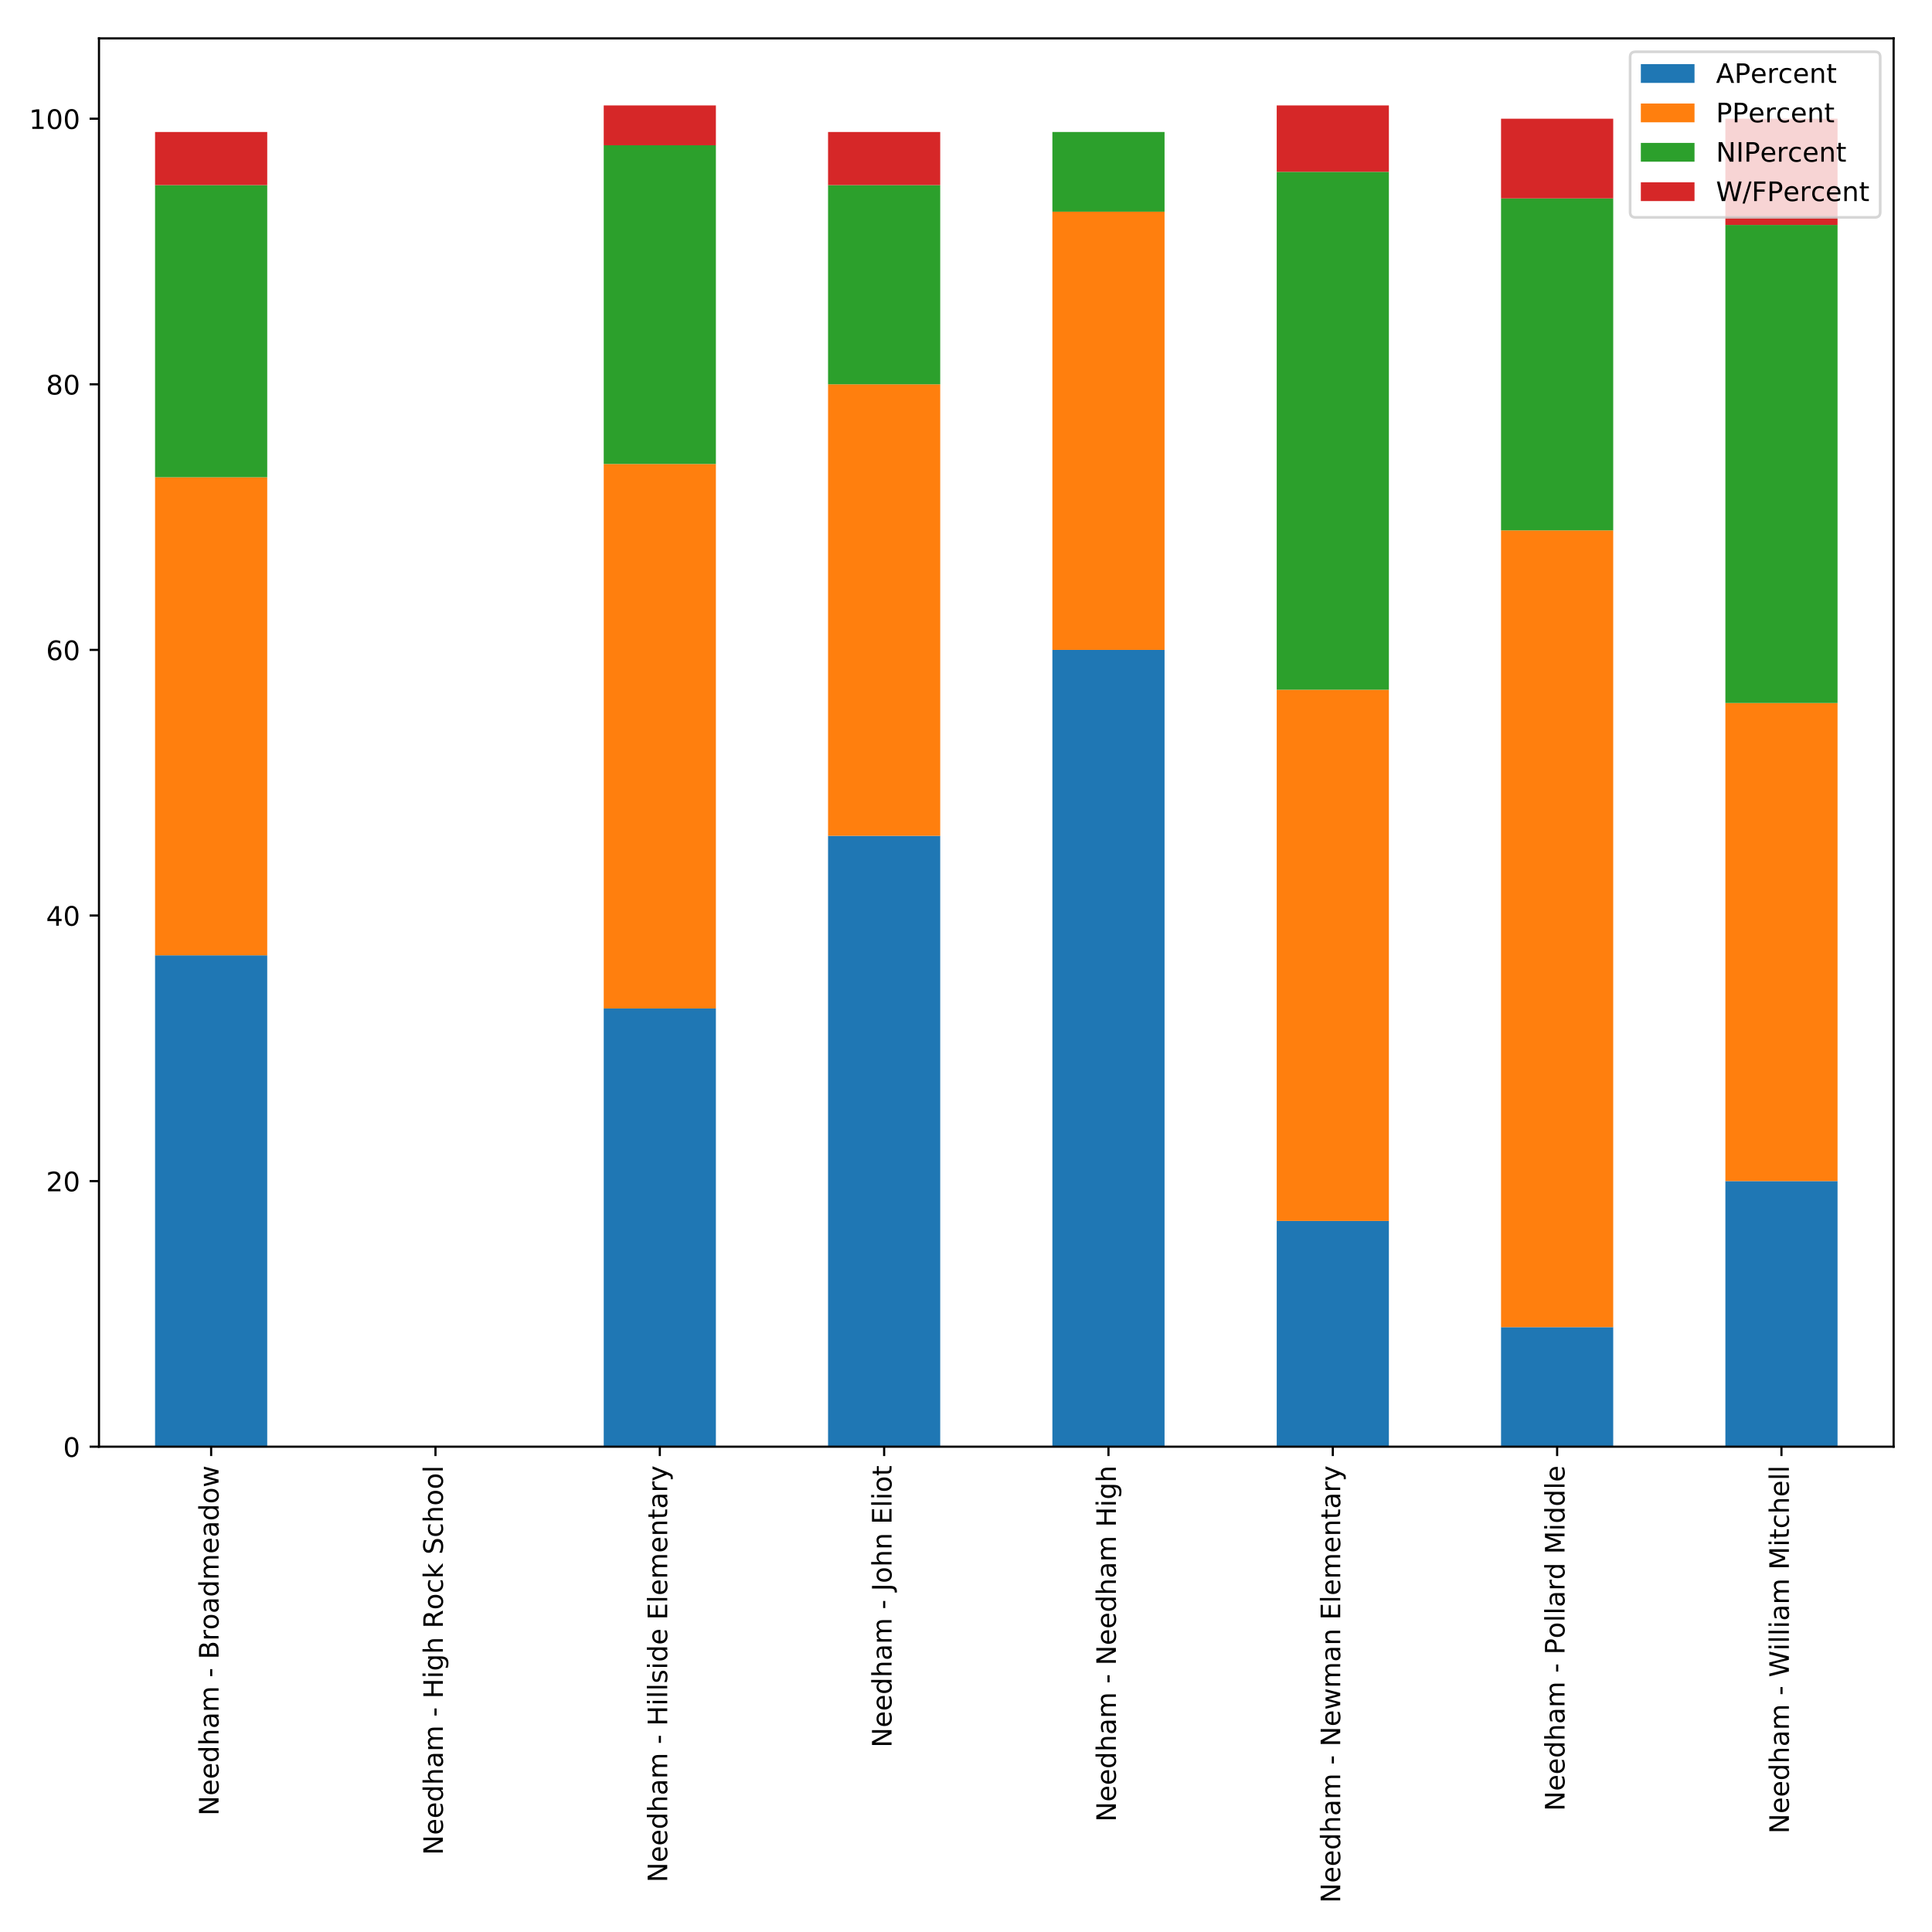 <?xml version="1.0" encoding="utf-8" standalone="no"?>
<!DOCTYPE svg PUBLIC "-//W3C//DTD SVG 1.1//EN"
  "http://www.w3.org/Graphics/SVG/1.1/DTD/svg11.dtd">
<!-- Created with matplotlib (http://matplotlib.org/) -->
<svg height="720pt" version="1.1" viewBox="0 0 720 720" width="720pt" xmlns="http://www.w3.org/2000/svg" xmlns:xlink="http://www.w3.org/1999/xlink">
 <defs>
  <style type="text/css">
*{stroke-linecap:butt;stroke-linejoin:round;}
  </style>
 </defs>
 <g id="figure_1">
  <g id="patch_1">
   <path d="M 0 720 
L 720 720 
L 720 0 
L 0 0 
z
" style="fill:#ffffff;"/>
  </g>
  <g id="axes_1">
   <g id="patch_2">
    <path d="M 36.888 539.138 
L 705.7 539.138 
L 705.7 14.3 
L 36.888 14.3 
z
" style="fill:#ffffff;"/>
   </g>
   <g id="patch_3">
    <path clip-path="url(#p6de7131ade)" d="M 57.788 539.138 
L 99.589 539.138 
L 99.589 356.026 
L 57.788 356.026 
z
" style="fill:#1f77b4;"/>
   </g>
   <g id="patch_4">
    <path clip-path="url(#p6de7131ade)" d="M 141.389 539.138 
L 183.19 539.138 
L 183.19 539.138 
L 141.389 539.138 
z
" style="fill:#1f77b4;"/>
   </g>
   <g id="patch_5">
    <path clip-path="url(#p6de7131ade)" d="M 224.991 539.138 
L 266.792 539.138 
L 266.792 375.822 
L 224.991 375.822 
z
" style="fill:#1f77b4;"/>
   </g>
   <g id="patch_6">
    <path clip-path="url(#p6de7131ade)" d="M 308.593 539.138 
L 350.393 539.138 
L 350.393 311.485 
L 308.593 311.485 
z
" style="fill:#1f77b4;"/>
   </g>
   <g id="patch_7">
    <path clip-path="url(#p6de7131ade)" d="M 392.194 539.138 
L 433.995 539.138 
L 433.995 242.2 
L 392.194 242.2 
z
" style="fill:#1f77b4;"/>
   </g>
   <g id="patch_8">
    <path clip-path="url(#p6de7131ade)" d="M 475.796 539.138 
L 517.596 539.138 
L 517.596 455.005 
L 475.796 455.005 
z
" style="fill:#1f77b4;"/>
   </g>
   <g id="patch_9">
    <path clip-path="url(#p6de7131ade)" d="M 559.397 539.138 
L 601.198 539.138 
L 601.198 494.597 
L 559.397 494.597 
z
" style="fill:#1f77b4;"/>
   </g>
   <g id="patch_10">
    <path clip-path="url(#p6de7131ade)" d="M 642.999 539.138 
L 684.8 539.138 
L 684.8 440.158 
L 642.999 440.158 
z
" style="fill:#1f77b4;"/>
   </g>
   <g id="patch_11">
    <path clip-path="url(#p6de7131ade)" d="M 57.788 356.026 
L 99.589 356.026 
L 99.589 177.863 
L 57.788 177.863 
z
" style="fill:#ff7f0e;"/>
   </g>
   <g id="patch_12">
    <path clip-path="url(#p6de7131ade)" d="M 141.389 539.138 
L 183.19 539.138 
L 183.19 539.138 
L 141.389 539.138 
z
" style="fill:#ff7f0e;"/>
   </g>
   <g id="patch_13">
    <path clip-path="url(#p6de7131ade)" d="M 224.991 375.822 
L 266.792 375.822 
L 266.792 172.914 
L 224.991 172.914 
z
" style="fill:#ff7f0e;"/>
   </g>
   <g id="patch_14">
    <path clip-path="url(#p6de7131ade)" d="M 308.593 311.485 
L 350.393 311.485 
L 350.393 143.22 
L 308.593 143.22 
z
" style="fill:#ff7f0e;"/>
   </g>
   <g id="patch_15">
    <path clip-path="url(#p6de7131ade)" d="M 392.194 242.2 
L 433.995 242.2 
L 433.995 78.884 
L 392.194 78.884 
z
" style="fill:#ff7f0e;"/>
   </g>
   <g id="patch_16">
    <path clip-path="url(#p6de7131ade)" d="M 475.796 455.005 
L 517.596 455.005 
L 517.596 257.047 
L 475.796 257.047 
z
" style="fill:#ff7f0e;"/>
   </g>
   <g id="patch_17">
    <path clip-path="url(#p6de7131ade)" d="M 559.397 494.597 
L 601.198 494.597 
L 601.198 197.659 
L 559.397 197.659 
z
" style="fill:#ff7f0e;"/>
   </g>
   <g id="patch_18">
    <path clip-path="url(#p6de7131ade)" d="M 642.999 440.158 
L 684.8 440.158 
L 684.8 261.996 
L 642.999 261.996 
z
" style="fill:#ff7f0e;"/>
   </g>
   <g id="patch_19">
    <path clip-path="url(#p6de7131ade)" d="M 57.788 177.863 
L 99.589 177.863 
L 99.589 68.986 
L 57.788 68.986 
z
" style="fill:#2ca02c;"/>
   </g>
   <g id="patch_20">
    <path clip-path="url(#p6de7131ade)" d="M 141.389 539.138 
L 183.19 539.138 
L 183.19 539.138 
L 141.389 539.138 
z
" style="fill:#2ca02c;"/>
   </g>
   <g id="patch_21">
    <path clip-path="url(#p6de7131ade)" d="M 224.991 172.914 
L 266.792 172.914 
L 266.792 54.139 
L 224.991 54.139 
z
" style="fill:#2ca02c;"/>
   </g>
   <g id="patch_22">
    <path clip-path="url(#p6de7131ade)" d="M 308.593 143.22 
L 350.393 143.22 
L 350.393 68.986 
L 308.593 68.986 
z
" style="fill:#2ca02c;"/>
   </g>
   <g id="patch_23">
    <path clip-path="url(#p6de7131ade)" d="M 392.194 78.884 
L 433.995 78.884 
L 433.995 49.19 
L 392.194 49.19 
z
" style="fill:#2ca02c;"/>
   </g>
   <g id="patch_24">
    <path clip-path="url(#p6de7131ade)" d="M 475.796 257.047 
L 517.596 257.047 
L 517.596 64.037 
L 475.796 64.037 
z
" style="fill:#2ca02c;"/>
   </g>
   <g id="patch_25">
    <path clip-path="url(#p6de7131ade)" d="M 559.397 197.659 
L 601.198 197.659 
L 601.198 73.935 
L 559.397 73.935 
z
" style="fill:#2ca02c;"/>
   </g>
   <g id="patch_26">
    <path clip-path="url(#p6de7131ade)" d="M 642.999 261.996 
L 684.8 261.996 
L 684.8 83.833 
L 642.999 83.833 
z
" style="fill:#2ca02c;"/>
   </g>
   <g id="patch_27">
    <path clip-path="url(#p6de7131ade)" d="M 57.788 68.986 
L 99.589 68.986 
L 99.589 49.19 
L 57.788 49.19 
z
" style="fill:#d62728;"/>
   </g>
   <g id="patch_28">
    <path clip-path="url(#p6de7131ade)" d="M 141.389 539.138 
L 183.19 539.138 
L 183.19 539.138 
L 141.389 539.138 
z
" style="fill:#d62728;"/>
   </g>
   <g id="patch_29">
    <path clip-path="url(#p6de7131ade)" d="M 224.991 54.139 
L 266.792 54.139 
L 266.792 39.292 
L 224.991 39.292 
z
" style="fill:#d62728;"/>
   </g>
   <g id="patch_30">
    <path clip-path="url(#p6de7131ade)" d="M 308.593 68.986 
L 350.393 68.986 
L 350.393 49.19 
L 308.593 49.19 
z
" style="fill:#d62728;"/>
   </g>
   <g id="patch_31">
    <path clip-path="url(#p6de7131ade)" d="M 392.194 539.138 
L 433.995 539.138 
L 433.995 539.138 
L 392.194 539.138 
z
" style="fill:#d62728;"/>
   </g>
   <g id="patch_32">
    <path clip-path="url(#p6de7131ade)" d="M 475.796 64.037 
L 517.596 64.037 
L 517.596 39.292 
L 475.796 39.292 
z
" style="fill:#d62728;"/>
   </g>
   <g id="patch_33">
    <path clip-path="url(#p6de7131ade)" d="M 559.397 73.935 
L 601.198 73.935 
L 601.198 44.241 
L 559.397 44.241 
z
" style="fill:#d62728;"/>
   </g>
   <g id="patch_34">
    <path clip-path="url(#p6de7131ade)" d="M 642.999 83.833 
L 684.8 83.833 
L 684.8 44.241 
L 642.999 44.241 
z
" style="fill:#d62728;"/>
   </g>
   <g id="matplotlib.axis_1">
    <g id="xtick_1">
     <g id="line2d_1">
      <defs>
       <path d="M 0 0 
L 0 3.5 
" id="m531ee53813" style="stroke:#000000;stroke-width:0.8;"/>
      </defs>
      <g>
       <use style="stroke:#000000;stroke-width:0.8;" x="78.688" xlink:href="#m531ee53813" y="539.138"/>
      </g>
     </g>
     <g id="text_1">
      <!-- Needham - Broadmeadow -->
      <defs>
       <path d="M 9.812 72.906 
L 23.094 72.906 
L 55.422 11.922 
L 55.422 72.906 
L 64.984 72.906 
L 64.984 0 
L 51.703 0 
L 19.391 60.984 
L 19.391 0 
L 9.812 0 
z
" id="DejaVuSans-4e"/>
       <path d="M 56.203 29.594 
L 56.203 25.203 
L 14.891 25.203 
Q 15.484 15.922 20.484 11.062 
Q 25.484 6.203 34.422 6.203 
Q 39.594 6.203 44.453 7.469 
Q 49.312 8.734 54.109 11.281 
L 54.109 2.781 
Q 49.266 0.734 44.188 -0.344 
Q 39.109 -1.422 33.891 -1.422 
Q 20.797 -1.422 13.156 6.188 
Q 5.516 13.812 5.516 26.812 
Q 5.516 40.234 12.766 48.109 
Q 20.016 56 32.328 56 
Q 43.359 56 49.781 48.891 
Q 56.203 41.797 56.203 29.594 
z
M 47.219 32.234 
Q 47.125 39.594 43.094 43.984 
Q 39.062 48.391 32.422 48.391 
Q 24.906 48.391 20.391 44.141 
Q 15.875 39.891 15.188 32.172 
z
" id="DejaVuSans-65"/>
       <path d="M 45.406 46.391 
L 45.406 75.984 
L 54.391 75.984 
L 54.391 0 
L 45.406 0 
L 45.406 8.203 
Q 42.578 3.328 38.25 0.953 
Q 33.938 -1.422 27.875 -1.422 
Q 17.969 -1.422 11.734 6.484 
Q 5.516 14.406 5.516 27.297 
Q 5.516 40.188 11.734 48.094 
Q 17.969 56 27.875 56 
Q 33.938 56 38.25 53.625 
Q 42.578 51.266 45.406 46.391 
z
M 14.797 27.297 
Q 14.797 17.391 18.875 11.75 
Q 22.953 6.109 30.078 6.109 
Q 37.203 6.109 41.297 11.75 
Q 45.406 17.391 45.406 27.297 
Q 45.406 37.203 41.297 42.844 
Q 37.203 48.484 30.078 48.484 
Q 22.953 48.484 18.875 42.844 
Q 14.797 37.203 14.797 27.297 
z
" id="DejaVuSans-64"/>
       <path d="M 54.891 33.016 
L 54.891 0 
L 45.906 0 
L 45.906 32.719 
Q 45.906 40.484 42.875 44.328 
Q 39.844 48.188 33.797 48.188 
Q 26.516 48.188 22.312 43.547 
Q 18.109 38.922 18.109 30.906 
L 18.109 0 
L 9.078 0 
L 9.078 75.984 
L 18.109 75.984 
L 18.109 46.188 
Q 21.344 51.125 25.703 53.562 
Q 30.078 56 35.797 56 
Q 45.219 56 50.047 50.172 
Q 54.891 44.344 54.891 33.016 
z
" id="DejaVuSans-68"/>
       <path d="M 34.281 27.484 
Q 23.391 27.484 19.188 25 
Q 14.984 22.516 14.984 16.5 
Q 14.984 11.719 18.141 8.906 
Q 21.297 6.109 26.703 6.109 
Q 34.188 6.109 38.703 11.406 
Q 43.219 16.703 43.219 25.484 
L 43.219 27.484 
z
M 52.203 31.203 
L 52.203 0 
L 43.219 0 
L 43.219 8.297 
Q 40.141 3.328 35.547 0.953 
Q 30.953 -1.422 24.312 -1.422 
Q 15.922 -1.422 10.953 3.297 
Q 6 8.016 6 15.922 
Q 6 25.141 12.172 29.828 
Q 18.359 34.516 30.609 34.516 
L 43.219 34.516 
L 43.219 35.406 
Q 43.219 41.609 39.141 45 
Q 35.062 48.391 27.688 48.391 
Q 23 48.391 18.547 47.266 
Q 14.109 46.141 10.016 43.891 
L 10.016 52.203 
Q 14.938 54.109 19.578 55.047 
Q 24.219 56 28.609 56 
Q 40.484 56 46.344 49.844 
Q 52.203 43.703 52.203 31.203 
z
" id="DejaVuSans-61"/>
       <path d="M 52 44.188 
Q 55.375 50.25 60.062 53.125 
Q 64.75 56 71.094 56 
Q 79.641 56 84.281 50.016 
Q 88.922 44.047 88.922 33.016 
L 88.922 0 
L 79.891 0 
L 79.891 32.719 
Q 79.891 40.578 77.094 44.375 
Q 74.312 48.188 68.609 48.188 
Q 61.625 48.188 57.562 43.547 
Q 53.516 38.922 53.516 30.906 
L 53.516 0 
L 44.484 0 
L 44.484 32.719 
Q 44.484 40.625 41.703 44.406 
Q 38.922 48.188 33.109 48.188 
Q 26.219 48.188 22.156 43.531 
Q 18.109 38.875 18.109 30.906 
L 18.109 0 
L 9.078 0 
L 9.078 54.688 
L 18.109 54.688 
L 18.109 46.188 
Q 21.188 51.219 25.484 53.609 
Q 29.781 56 35.688 56 
Q 41.656 56 45.828 52.969 
Q 50 49.953 52 44.188 
z
" id="DejaVuSans-6d"/>
       <path id="DejaVuSans-20"/>
       <path d="M 4.891 31.391 
L 31.203 31.391 
L 31.203 23.391 
L 4.891 23.391 
z
" id="DejaVuSans-2d"/>
       <path d="M 19.672 34.812 
L 19.672 8.109 
L 35.5 8.109 
Q 43.453 8.109 47.281 11.406 
Q 51.125 14.703 51.125 21.484 
Q 51.125 28.328 47.281 31.562 
Q 43.453 34.812 35.5 34.812 
z
M 19.672 64.797 
L 19.672 42.828 
L 34.281 42.828 
Q 41.5 42.828 45.031 45.531 
Q 48.578 48.25 48.578 53.812 
Q 48.578 59.328 45.031 62.062 
Q 41.5 64.797 34.281 64.797 
z
M 9.812 72.906 
L 35.016 72.906 
Q 46.297 72.906 52.391 68.219 
Q 58.5 63.531 58.5 54.891 
Q 58.5 48.188 55.375 44.234 
Q 52.25 40.281 46.188 39.312 
Q 53.469 37.75 57.5 32.781 
Q 61.531 27.828 61.531 20.406 
Q 61.531 10.641 54.891 5.312 
Q 48.25 0 35.984 0 
L 9.812 0 
z
" id="DejaVuSans-42"/>
       <path d="M 41.109 46.297 
Q 39.594 47.172 37.812 47.578 
Q 36.031 48 33.891 48 
Q 26.266 48 22.188 43.047 
Q 18.109 38.094 18.109 28.812 
L 18.109 0 
L 9.078 0 
L 9.078 54.688 
L 18.109 54.688 
L 18.109 46.188 
Q 20.953 51.172 25.484 53.578 
Q 30.031 56 36.531 56 
Q 37.453 56 38.578 55.875 
Q 39.703 55.766 41.062 55.516 
z
" id="DejaVuSans-72"/>
       <path d="M 30.609 48.391 
Q 23.391 48.391 19.188 42.75 
Q 14.984 37.109 14.984 27.297 
Q 14.984 17.484 19.156 11.844 
Q 23.344 6.203 30.609 6.203 
Q 37.797 6.203 41.984 11.859 
Q 46.188 17.531 46.188 27.297 
Q 46.188 37.016 41.984 42.703 
Q 37.797 48.391 30.609 48.391 
z
M 30.609 56 
Q 42.328 56 49.016 48.375 
Q 55.719 40.766 55.719 27.297 
Q 55.719 13.875 49.016 6.219 
Q 42.328 -1.422 30.609 -1.422 
Q 18.844 -1.422 12.172 6.219 
Q 5.516 13.875 5.516 27.297 
Q 5.516 40.766 12.172 48.375 
Q 18.844 56 30.609 56 
z
" id="DejaVuSans-6f"/>
       <path d="M 4.203 54.688 
L 13.188 54.688 
L 24.422 12.016 
L 35.594 54.688 
L 46.188 54.688 
L 57.422 12.016 
L 68.609 54.688 
L 77.594 54.688 
L 63.281 0 
L 52.688 0 
L 40.922 44.828 
L 29.109 0 
L 18.5 0 
z
" id="DejaVuSans-77"/>
      </defs>
      <g transform="translate(81.448 676.675)rotate(-90)scale(0.1 -0.1)">
       <use xlink:href="#DejaVuSans-4e"/>
       <use x="74.805" xlink:href="#DejaVuSans-65"/>
       <use x="136.328" xlink:href="#DejaVuSans-65"/>
       <use x="197.852" xlink:href="#DejaVuSans-64"/>
       <use x="261.328" xlink:href="#DejaVuSans-68"/>
       <use x="324.707" xlink:href="#DejaVuSans-61"/>
       <use x="385.986" xlink:href="#DejaVuSans-6d"/>
       <use x="483.398" xlink:href="#DejaVuSans-20"/>
       <use x="515.186" xlink:href="#DejaVuSans-2d"/>
       <use x="551.27" xlink:href="#DejaVuSans-20"/>
       <use x="583.057" xlink:href="#DejaVuSans-42"/>
       <use x="651.66" xlink:href="#DejaVuSans-72"/>
       <use x="692.742" xlink:href="#DejaVuSans-6f"/>
       <use x="753.924" xlink:href="#DejaVuSans-61"/>
       <use x="815.203" xlink:href="#DejaVuSans-64"/>
       <use x="878.68" xlink:href="#DejaVuSans-6d"/>
       <use x="976.092" xlink:href="#DejaVuSans-65"/>
       <use x="1037.615" xlink:href="#DejaVuSans-61"/>
       <use x="1098.895" xlink:href="#DejaVuSans-64"/>
       <use x="1162.371" xlink:href="#DejaVuSans-6f"/>
       <use x="1223.553" xlink:href="#DejaVuSans-77"/>
      </g>
     </g>
    </g>
    <g id="xtick_2">
     <g id="line2d_2">
      <g>
       <use style="stroke:#000000;stroke-width:0.8;" x="162.29" xlink:href="#m531ee53813" y="539.138"/>
      </g>
     </g>
     <g id="text_2">
      <!-- Needham - High Rock School -->
      <defs>
       <path d="M 9.812 72.906 
L 19.672 72.906 
L 19.672 43.016 
L 55.516 43.016 
L 55.516 72.906 
L 65.375 72.906 
L 65.375 0 
L 55.516 0 
L 55.516 34.719 
L 19.672 34.719 
L 19.672 0 
L 9.812 0 
z
" id="DejaVuSans-48"/>
       <path d="M 9.422 54.688 
L 18.406 54.688 
L 18.406 0 
L 9.422 0 
z
M 9.422 75.984 
L 18.406 75.984 
L 18.406 64.594 
L 9.422 64.594 
z
" id="DejaVuSans-69"/>
       <path d="M 45.406 27.984 
Q 45.406 37.75 41.375 43.109 
Q 37.359 48.484 30.078 48.484 
Q 22.859 48.484 18.828 43.109 
Q 14.797 37.75 14.797 27.984 
Q 14.797 18.266 18.828 12.891 
Q 22.859 7.516 30.078 7.516 
Q 37.359 7.516 41.375 12.891 
Q 45.406 18.266 45.406 27.984 
z
M 54.391 6.781 
Q 54.391 -7.172 48.188 -13.984 
Q 42 -20.797 29.203 -20.797 
Q 24.469 -20.797 20.266 -20.094 
Q 16.062 -19.391 12.109 -17.922 
L 12.109 -9.188 
Q 16.062 -11.328 19.922 -12.344 
Q 23.781 -13.375 27.781 -13.375 
Q 36.625 -13.375 41.016 -8.766 
Q 45.406 -4.156 45.406 5.172 
L 45.406 9.625 
Q 42.625 4.781 38.281 2.391 
Q 33.938 0 27.875 0 
Q 17.828 0 11.672 7.656 
Q 5.516 15.328 5.516 27.984 
Q 5.516 40.672 11.672 48.328 
Q 17.828 56 27.875 56 
Q 33.938 56 38.281 53.609 
Q 42.625 51.219 45.406 46.391 
L 45.406 54.688 
L 54.391 54.688 
z
" id="DejaVuSans-67"/>
       <path d="M 44.391 34.188 
Q 47.562 33.109 50.562 29.594 
Q 53.562 26.078 56.594 19.922 
L 66.609 0 
L 56 0 
L 46.688 18.703 
Q 43.062 26.031 39.672 28.422 
Q 36.281 30.812 30.422 30.812 
L 19.672 30.812 
L 19.672 0 
L 9.812 0 
L 9.812 72.906 
L 32.078 72.906 
Q 44.578 72.906 50.734 67.672 
Q 56.891 62.453 56.891 51.906 
Q 56.891 45.016 53.688 40.469 
Q 50.484 35.938 44.391 34.188 
z
M 19.672 64.797 
L 19.672 38.922 
L 32.078 38.922 
Q 39.203 38.922 42.844 42.219 
Q 46.484 45.516 46.484 51.906 
Q 46.484 58.297 42.844 61.547 
Q 39.203 64.797 32.078 64.797 
z
" id="DejaVuSans-52"/>
       <path d="M 48.781 52.594 
L 48.781 44.188 
Q 44.969 46.297 41.141 47.344 
Q 37.312 48.391 33.406 48.391 
Q 24.656 48.391 19.812 42.844 
Q 14.984 37.312 14.984 27.297 
Q 14.984 17.281 19.812 11.734 
Q 24.656 6.203 33.406 6.203 
Q 37.312 6.203 41.141 7.25 
Q 44.969 8.297 48.781 10.406 
L 48.781 2.094 
Q 45.016 0.344 40.984 -0.531 
Q 36.969 -1.422 32.422 -1.422 
Q 20.062 -1.422 12.781 6.344 
Q 5.516 14.109 5.516 27.297 
Q 5.516 40.672 12.859 48.328 
Q 20.219 56 33.016 56 
Q 37.156 56 41.109 55.141 
Q 45.062 54.297 48.781 52.594 
z
" id="DejaVuSans-63"/>
       <path d="M 9.078 75.984 
L 18.109 75.984 
L 18.109 31.109 
L 44.922 54.688 
L 56.391 54.688 
L 27.391 29.109 
L 57.625 0 
L 45.906 0 
L 18.109 26.703 
L 18.109 0 
L 9.078 0 
z
" id="DejaVuSans-6b"/>
       <path d="M 53.516 70.516 
L 53.516 60.891 
Q 47.906 63.578 42.922 64.891 
Q 37.938 66.219 33.297 66.219 
Q 25.25 66.219 20.875 63.094 
Q 16.5 59.969 16.5 54.203 
Q 16.5 49.359 19.406 46.891 
Q 22.312 44.438 30.422 42.922 
L 36.375 41.703 
Q 47.406 39.594 52.656 34.297 
Q 57.906 29 57.906 20.125 
Q 57.906 9.516 50.797 4.047 
Q 43.703 -1.422 29.984 -1.422 
Q 24.812 -1.422 18.969 -0.25 
Q 13.141 0.922 6.891 3.219 
L 6.891 13.375 
Q 12.891 10.016 18.656 8.297 
Q 24.422 6.594 29.984 6.594 
Q 38.422 6.594 43.016 9.906 
Q 47.609 13.234 47.609 19.391 
Q 47.609 24.75 44.312 27.781 
Q 41.016 30.812 33.5 32.328 
L 27.484 33.5 
Q 16.453 35.688 11.516 40.375 
Q 6.594 45.062 6.594 53.422 
Q 6.594 63.094 13.406 68.656 
Q 20.219 74.219 32.172 74.219 
Q 37.312 74.219 42.625 73.281 
Q 47.953 72.359 53.516 70.516 
z
" id="DejaVuSans-53"/>
       <path d="M 9.422 75.984 
L 18.406 75.984 
L 18.406 0 
L 9.422 0 
z
" id="DejaVuSans-6c"/>
      </defs>
      <g transform="translate(165.049 691.334)rotate(-90)scale(0.1 -0.1)">
       <use xlink:href="#DejaVuSans-4e"/>
       <use x="74.805" xlink:href="#DejaVuSans-65"/>
       <use x="136.328" xlink:href="#DejaVuSans-65"/>
       <use x="197.852" xlink:href="#DejaVuSans-64"/>
       <use x="261.328" xlink:href="#DejaVuSans-68"/>
       <use x="324.707" xlink:href="#DejaVuSans-61"/>
       <use x="385.986" xlink:href="#DejaVuSans-6d"/>
       <use x="483.398" xlink:href="#DejaVuSans-20"/>
       <use x="515.186" xlink:href="#DejaVuSans-2d"/>
       <use x="551.27" xlink:href="#DejaVuSans-20"/>
       <use x="583.057" xlink:href="#DejaVuSans-48"/>
       <use x="658.252" xlink:href="#DejaVuSans-69"/>
       <use x="686.035" xlink:href="#DejaVuSans-67"/>
       <use x="749.512" xlink:href="#DejaVuSans-68"/>
       <use x="812.891" xlink:href="#DejaVuSans-20"/>
       <use x="844.678" xlink:href="#DejaVuSans-52"/>
       <use x="914.098" xlink:href="#DejaVuSans-6f"/>
       <use x="975.279" xlink:href="#DejaVuSans-63"/>
       <use x="1030.26" xlink:href="#DejaVuSans-6b"/>
       <use x="1088.17" xlink:href="#DejaVuSans-20"/>
       <use x="1119.957" xlink:href="#DejaVuSans-53"/>
       <use x="1183.434" xlink:href="#DejaVuSans-63"/>
       <use x="1238.414" xlink:href="#DejaVuSans-68"/>
       <use x="1301.793" xlink:href="#DejaVuSans-6f"/>
       <use x="1362.975" xlink:href="#DejaVuSans-6f"/>
       <use x="1424.156" xlink:href="#DejaVuSans-6c"/>
      </g>
     </g>
    </g>
    <g id="xtick_3">
     <g id="line2d_3">
      <g>
       <use style="stroke:#000000;stroke-width:0.8;" x="245.891" xlink:href="#m531ee53813" y="539.138"/>
      </g>
     </g>
     <g id="text_3">
      <!-- Needham - Hillside Elementary -->
      <defs>
       <path d="M 44.281 53.078 
L 44.281 44.578 
Q 40.484 46.531 36.375 47.5 
Q 32.281 48.484 27.875 48.484 
Q 21.188 48.484 17.844 46.438 
Q 14.5 44.391 14.5 40.281 
Q 14.5 37.156 16.891 35.375 
Q 19.281 33.594 26.516 31.984 
L 29.594 31.297 
Q 39.156 29.25 43.188 25.516 
Q 47.219 21.781 47.219 15.094 
Q 47.219 7.469 41.188 3.016 
Q 35.156 -1.422 24.609 -1.422 
Q 20.219 -1.422 15.453 -0.562 
Q 10.688 0.297 5.422 2 
L 5.422 11.281 
Q 10.406 8.688 15.234 7.391 
Q 20.062 6.109 24.812 6.109 
Q 31.156 6.109 34.562 8.281 
Q 37.984 10.453 37.984 14.406 
Q 37.984 18.062 35.516 20.016 
Q 33.062 21.969 24.703 23.781 
L 21.578 24.516 
Q 13.234 26.266 9.516 29.906 
Q 5.812 33.547 5.812 39.891 
Q 5.812 47.609 11.281 51.797 
Q 16.75 56 26.812 56 
Q 31.781 56 36.172 55.266 
Q 40.578 54.547 44.281 53.078 
z
" id="DejaVuSans-73"/>
       <path d="M 9.812 72.906 
L 55.906 72.906 
L 55.906 64.594 
L 19.672 64.594 
L 19.672 43.016 
L 54.391 43.016 
L 54.391 34.719 
L 19.672 34.719 
L 19.672 8.297 
L 56.781 8.297 
L 56.781 0 
L 9.812 0 
z
" id="DejaVuSans-45"/>
       <path d="M 54.891 33.016 
L 54.891 0 
L 45.906 0 
L 45.906 32.719 
Q 45.906 40.484 42.875 44.328 
Q 39.844 48.188 33.797 48.188 
Q 26.516 48.188 22.312 43.547 
Q 18.109 38.922 18.109 30.906 
L 18.109 0 
L 9.078 0 
L 9.078 54.688 
L 18.109 54.688 
L 18.109 46.188 
Q 21.344 51.125 25.703 53.562 
Q 30.078 56 35.797 56 
Q 45.219 56 50.047 50.172 
Q 54.891 44.344 54.891 33.016 
z
" id="DejaVuSans-6e"/>
       <path d="M 18.312 70.219 
L 18.312 54.688 
L 36.812 54.688 
L 36.812 47.703 
L 18.312 47.703 
L 18.312 18.016 
Q 18.312 11.328 20.141 9.422 
Q 21.969 7.516 27.594 7.516 
L 36.812 7.516 
L 36.812 0 
L 27.594 0 
Q 17.188 0 13.234 3.875 
Q 9.281 7.766 9.281 18.016 
L 9.281 47.703 
L 2.688 47.703 
L 2.688 54.688 
L 9.281 54.688 
L 9.281 70.219 
z
" id="DejaVuSans-74"/>
       <path d="M 32.172 -5.078 
Q 28.375 -14.844 24.75 -17.812 
Q 21.141 -20.797 15.094 -20.797 
L 7.906 -20.797 
L 7.906 -13.281 
L 13.188 -13.281 
Q 16.891 -13.281 18.938 -11.516 
Q 21 -9.766 23.484 -3.219 
L 25.094 0.875 
L 2.984 54.688 
L 12.5 54.688 
L 29.594 11.922 
L 46.688 54.688 
L 56.203 54.688 
z
" id="DejaVuSans-79"/>
      </defs>
      <g transform="translate(248.651 701.525)rotate(-90)scale(0.1 -0.1)">
       <use xlink:href="#DejaVuSans-4e"/>
       <use x="74.805" xlink:href="#DejaVuSans-65"/>
       <use x="136.328" xlink:href="#DejaVuSans-65"/>
       <use x="197.852" xlink:href="#DejaVuSans-64"/>
       <use x="261.328" xlink:href="#DejaVuSans-68"/>
       <use x="324.707" xlink:href="#DejaVuSans-61"/>
       <use x="385.986" xlink:href="#DejaVuSans-6d"/>
       <use x="483.398" xlink:href="#DejaVuSans-20"/>
       <use x="515.186" xlink:href="#DejaVuSans-2d"/>
       <use x="551.27" xlink:href="#DejaVuSans-20"/>
       <use x="583.057" xlink:href="#DejaVuSans-48"/>
       <use x="658.252" xlink:href="#DejaVuSans-69"/>
       <use x="686.035" xlink:href="#DejaVuSans-6c"/>
       <use x="713.818" xlink:href="#DejaVuSans-6c"/>
       <use x="741.602" xlink:href="#DejaVuSans-73"/>
       <use x="793.701" xlink:href="#DejaVuSans-69"/>
       <use x="821.484" xlink:href="#DejaVuSans-64"/>
       <use x="884.961" xlink:href="#DejaVuSans-65"/>
       <use x="946.484" xlink:href="#DejaVuSans-20"/>
       <use x="978.271" xlink:href="#DejaVuSans-45"/>
       <use x="1041.455" xlink:href="#DejaVuSans-6c"/>
       <use x="1069.238" xlink:href="#DejaVuSans-65"/>
       <use x="1130.762" xlink:href="#DejaVuSans-6d"/>
       <use x="1228.174" xlink:href="#DejaVuSans-65"/>
       <use x="1289.697" xlink:href="#DejaVuSans-6e"/>
       <use x="1353.076" xlink:href="#DejaVuSans-74"/>
       <use x="1392.285" xlink:href="#DejaVuSans-61"/>
       <use x="1453.564" xlink:href="#DejaVuSans-72"/>
       <use x="1494.678" xlink:href="#DejaVuSans-79"/>
      </g>
     </g>
    </g>
    <g id="xtick_4">
     <g id="line2d_4">
      <g>
       <use style="stroke:#000000;stroke-width:0.8;" x="329.493" xlink:href="#m531ee53813" y="539.138"/>
      </g>
     </g>
     <g id="text_4">
      <!-- Needham - John Eliot -->
      <defs>
       <path d="M 9.812 72.906 
L 19.672 72.906 
L 19.672 5.078 
Q 19.672 -8.109 14.672 -14.062 
Q 9.672 -20.016 -1.422 -20.016 
L -5.172 -20.016 
L -5.172 -11.719 
L -2.094 -11.719 
Q 4.438 -11.719 7.125 -8.047 
Q 9.812 -4.391 9.812 5.078 
z
" id="DejaVuSans-4a"/>
      </defs>
      <g transform="translate(332.252 651.28)rotate(-90)scale(0.1 -0.1)">
       <use xlink:href="#DejaVuSans-4e"/>
       <use x="74.805" xlink:href="#DejaVuSans-65"/>
       <use x="136.328" xlink:href="#DejaVuSans-65"/>
       <use x="197.852" xlink:href="#DejaVuSans-64"/>
       <use x="261.328" xlink:href="#DejaVuSans-68"/>
       <use x="324.707" xlink:href="#DejaVuSans-61"/>
       <use x="385.986" xlink:href="#DejaVuSans-6d"/>
       <use x="483.398" xlink:href="#DejaVuSans-20"/>
       <use x="515.186" xlink:href="#DejaVuSans-2d"/>
       <use x="551.27" xlink:href="#DejaVuSans-20"/>
       <use x="583.057" xlink:href="#DejaVuSans-4a"/>
       <use x="612.549" xlink:href="#DejaVuSans-6f"/>
       <use x="673.73" xlink:href="#DejaVuSans-68"/>
       <use x="737.109" xlink:href="#DejaVuSans-6e"/>
       <use x="800.488" xlink:href="#DejaVuSans-20"/>
       <use x="832.275" xlink:href="#DejaVuSans-45"/>
       <use x="895.459" xlink:href="#DejaVuSans-6c"/>
       <use x="923.242" xlink:href="#DejaVuSans-69"/>
       <use x="951.025" xlink:href="#DejaVuSans-6f"/>
       <use x="1012.207" xlink:href="#DejaVuSans-74"/>
      </g>
     </g>
    </g>
    <g id="xtick_5">
     <g id="line2d_5">
      <g>
       <use style="stroke:#000000;stroke-width:0.8;" x="413.095" xlink:href="#m531ee53813" y="539.138"/>
      </g>
     </g>
     <g id="text_5">
      <!-- Needham - Needham High -->
      <g transform="translate(415.854 678.948)rotate(-90)scale(0.1 -0.1)">
       <use xlink:href="#DejaVuSans-4e"/>
       <use x="74.805" xlink:href="#DejaVuSans-65"/>
       <use x="136.328" xlink:href="#DejaVuSans-65"/>
       <use x="197.852" xlink:href="#DejaVuSans-64"/>
       <use x="261.328" xlink:href="#DejaVuSans-68"/>
       <use x="324.707" xlink:href="#DejaVuSans-61"/>
       <use x="385.986" xlink:href="#DejaVuSans-6d"/>
       <use x="483.398" xlink:href="#DejaVuSans-20"/>
       <use x="515.186" xlink:href="#DejaVuSans-2d"/>
       <use x="551.27" xlink:href="#DejaVuSans-20"/>
       <use x="583.057" xlink:href="#DejaVuSans-4e"/>
       <use x="657.861" xlink:href="#DejaVuSans-65"/>
       <use x="719.385" xlink:href="#DejaVuSans-65"/>
       <use x="780.908" xlink:href="#DejaVuSans-64"/>
       <use x="844.385" xlink:href="#DejaVuSans-68"/>
       <use x="907.764" xlink:href="#DejaVuSans-61"/>
       <use x="969.043" xlink:href="#DejaVuSans-6d"/>
       <use x="1066.455" xlink:href="#DejaVuSans-20"/>
       <use x="1098.242" xlink:href="#DejaVuSans-48"/>
       <use x="1173.438" xlink:href="#DejaVuSans-69"/>
       <use x="1201.221" xlink:href="#DejaVuSans-67"/>
       <use x="1264.697" xlink:href="#DejaVuSans-68"/>
      </g>
     </g>
    </g>
    <g id="xtick_6">
     <g id="line2d_6">
      <g>
       <use style="stroke:#000000;stroke-width:0.8;" x="496.696" xlink:href="#m531ee53813" y="539.138"/>
      </g>
     </g>
     <g id="text_6">
      <!-- Needham - Newman Elementary -->
      <g transform="translate(499.455 709.2)rotate(-90)scale(0.1 -0.1)">
       <use xlink:href="#DejaVuSans-4e"/>
       <use x="74.805" xlink:href="#DejaVuSans-65"/>
       <use x="136.328" xlink:href="#DejaVuSans-65"/>
       <use x="197.852" xlink:href="#DejaVuSans-64"/>
       <use x="261.328" xlink:href="#DejaVuSans-68"/>
       <use x="324.707" xlink:href="#DejaVuSans-61"/>
       <use x="385.986" xlink:href="#DejaVuSans-6d"/>
       <use x="483.398" xlink:href="#DejaVuSans-20"/>
       <use x="515.186" xlink:href="#DejaVuSans-2d"/>
       <use x="551.27" xlink:href="#DejaVuSans-20"/>
       <use x="583.057" xlink:href="#DejaVuSans-4e"/>
       <use x="657.861" xlink:href="#DejaVuSans-65"/>
       <use x="719.385" xlink:href="#DejaVuSans-77"/>
       <use x="801.172" xlink:href="#DejaVuSans-6d"/>
       <use x="898.584" xlink:href="#DejaVuSans-61"/>
       <use x="959.863" xlink:href="#DejaVuSans-6e"/>
       <use x="1023.242" xlink:href="#DejaVuSans-20"/>
       <use x="1055.029" xlink:href="#DejaVuSans-45"/>
       <use x="1118.213" xlink:href="#DejaVuSans-6c"/>
       <use x="1145.996" xlink:href="#DejaVuSans-65"/>
       <use x="1207.52" xlink:href="#DejaVuSans-6d"/>
       <use x="1304.932" xlink:href="#DejaVuSans-65"/>
       <use x="1366.455" xlink:href="#DejaVuSans-6e"/>
       <use x="1429.834" xlink:href="#DejaVuSans-74"/>
       <use x="1469.043" xlink:href="#DejaVuSans-61"/>
       <use x="1530.322" xlink:href="#DejaVuSans-72"/>
       <use x="1571.436" xlink:href="#DejaVuSans-79"/>
      </g>
     </g>
    </g>
    <g id="xtick_7">
     <g id="line2d_7">
      <g>
       <use style="stroke:#000000;stroke-width:0.8;" x="580.298" xlink:href="#m531ee53813" y="539.138"/>
      </g>
     </g>
     <g id="text_7">
      <!-- Needham - Pollard Middle -->
      <defs>
       <path d="M 19.672 64.797 
L 19.672 37.406 
L 32.078 37.406 
Q 38.969 37.406 42.719 40.969 
Q 46.484 44.531 46.484 51.125 
Q 46.484 57.672 42.719 61.234 
Q 38.969 64.797 32.078 64.797 
z
M 9.812 72.906 
L 32.078 72.906 
Q 44.344 72.906 50.609 67.359 
Q 56.891 61.812 56.891 51.125 
Q 56.891 40.328 50.609 34.812 
Q 44.344 29.297 32.078 29.297 
L 19.672 29.297 
L 19.672 0 
L 9.812 0 
z
" id="DejaVuSans-50"/>
       <path d="M 9.812 72.906 
L 24.516 72.906 
L 43.109 23.297 
L 61.812 72.906 
L 76.516 72.906 
L 76.516 0 
L 66.891 0 
L 66.891 64.016 
L 48.094 14.016 
L 38.188 14.016 
L 19.391 64.016 
L 19.391 0 
L 9.812 0 
z
" id="DejaVuSans-4d"/>
      </defs>
      <g transform="translate(583.057 674.942)rotate(-90)scale(0.1 -0.1)">
       <use xlink:href="#DejaVuSans-4e"/>
       <use x="74.805" xlink:href="#DejaVuSans-65"/>
       <use x="136.328" xlink:href="#DejaVuSans-65"/>
       <use x="197.852" xlink:href="#DejaVuSans-64"/>
       <use x="261.328" xlink:href="#DejaVuSans-68"/>
       <use x="324.707" xlink:href="#DejaVuSans-61"/>
       <use x="385.986" xlink:href="#DejaVuSans-6d"/>
       <use x="483.398" xlink:href="#DejaVuSans-20"/>
       <use x="515.186" xlink:href="#DejaVuSans-2d"/>
       <use x="551.27" xlink:href="#DejaVuSans-20"/>
       <use x="583.057" xlink:href="#DejaVuSans-50"/>
       <use x="643.312" xlink:href="#DejaVuSans-6f"/>
       <use x="704.494" xlink:href="#DejaVuSans-6c"/>
       <use x="732.277" xlink:href="#DejaVuSans-6c"/>
       <use x="760.061" xlink:href="#DejaVuSans-61"/>
       <use x="821.34" xlink:href="#DejaVuSans-72"/>
       <use x="862.438" xlink:href="#DejaVuSans-64"/>
       <use x="925.914" xlink:href="#DejaVuSans-20"/>
       <use x="957.701" xlink:href="#DejaVuSans-4d"/>
       <use x="1043.98" xlink:href="#DejaVuSans-69"/>
       <use x="1071.764" xlink:href="#DejaVuSans-64"/>
       <use x="1135.24" xlink:href="#DejaVuSans-64"/>
       <use x="1198.717" xlink:href="#DejaVuSans-6c"/>
       <use x="1226.5" xlink:href="#DejaVuSans-65"/>
      </g>
     </g>
    </g>
    <g id="xtick_8">
     <g id="line2d_8">
      <g>
       <use style="stroke:#000000;stroke-width:0.8;" x="663.899" xlink:href="#m531ee53813" y="539.138"/>
      </g>
     </g>
     <g id="text_8">
      <!-- Needham - William Mitchell -->
      <defs>
       <path d="M 3.328 72.906 
L 13.281 72.906 
L 28.609 11.281 
L 43.891 72.906 
L 54.984 72.906 
L 70.312 11.281 
L 85.594 72.906 
L 95.609 72.906 
L 77.297 0 
L 64.891 0 
L 49.516 63.281 
L 33.984 0 
L 21.578 0 
z
" id="DejaVuSans-57"/>
      </defs>
      <g transform="translate(666.659 683.359)rotate(-90)scale(0.1 -0.1)">
       <use xlink:href="#DejaVuSans-4e"/>
       <use x="74.805" xlink:href="#DejaVuSans-65"/>
       <use x="136.328" xlink:href="#DejaVuSans-65"/>
       <use x="197.852" xlink:href="#DejaVuSans-64"/>
       <use x="261.328" xlink:href="#DejaVuSans-68"/>
       <use x="324.707" xlink:href="#DejaVuSans-61"/>
       <use x="385.986" xlink:href="#DejaVuSans-6d"/>
       <use x="483.398" xlink:href="#DejaVuSans-20"/>
       <use x="515.186" xlink:href="#DejaVuSans-2d"/>
       <use x="551.27" xlink:href="#DejaVuSans-20"/>
       <use x="583.057" xlink:href="#DejaVuSans-57"/>
       <use x="681.902" xlink:href="#DejaVuSans-69"/>
       <use x="709.686" xlink:href="#DejaVuSans-6c"/>
       <use x="737.469" xlink:href="#DejaVuSans-6c"/>
       <use x="765.252" xlink:href="#DejaVuSans-69"/>
       <use x="793.035" xlink:href="#DejaVuSans-61"/>
       <use x="854.314" xlink:href="#DejaVuSans-6d"/>
       <use x="951.727" xlink:href="#DejaVuSans-20"/>
       <use x="983.514" xlink:href="#DejaVuSans-4d"/>
       <use x="1069.793" xlink:href="#DejaVuSans-69"/>
       <use x="1097.576" xlink:href="#DejaVuSans-74"/>
       <use x="1136.785" xlink:href="#DejaVuSans-63"/>
       <use x="1191.766" xlink:href="#DejaVuSans-68"/>
       <use x="1255.145" xlink:href="#DejaVuSans-65"/>
       <use x="1316.668" xlink:href="#DejaVuSans-6c"/>
       <use x="1344.451" xlink:href="#DejaVuSans-6c"/>
      </g>
     </g>
    </g>
   </g>
   <g id="matplotlib.axis_2">
    <g id="ytick_1">
     <g id="line2d_9">
      <defs>
       <path d="M 0 0 
L -3.5 0 
" id="me5a5ac6e2f" style="stroke:#000000;stroke-width:0.8;"/>
      </defs>
      <g>
       <use style="stroke:#000000;stroke-width:0.8;" x="36.888" xlink:href="#me5a5ac6e2f" y="539.138"/>
      </g>
     </g>
     <g id="text_9">
      <!-- 0 -->
      <defs>
       <path d="M 31.781 66.406 
Q 24.172 66.406 20.328 58.906 
Q 16.5 51.422 16.5 36.375 
Q 16.5 21.391 20.328 13.891 
Q 24.172 6.391 31.781 6.391 
Q 39.453 6.391 43.281 13.891 
Q 47.125 21.391 47.125 36.375 
Q 47.125 51.422 43.281 58.906 
Q 39.453 66.406 31.781 66.406 
z
M 31.781 74.219 
Q 44.047 74.219 50.516 64.516 
Q 56.984 54.828 56.984 36.375 
Q 56.984 17.969 50.516 8.266 
Q 44.047 -1.422 31.781 -1.422 
Q 19.531 -1.422 13.062 8.266 
Q 6.594 17.969 6.594 36.375 
Q 6.594 54.828 13.062 64.516 
Q 19.531 74.219 31.781 74.219 
z
" id="DejaVuSans-30"/>
      </defs>
      <g transform="translate(23.525 542.937)scale(0.1 -0.1)">
       <use xlink:href="#DejaVuSans-30"/>
      </g>
     </g>
    </g>
    <g id="ytick_2">
     <g id="line2d_10">
      <g>
       <use style="stroke:#000000;stroke-width:0.8;" x="36.888" xlink:href="#me5a5ac6e2f" y="440.158"/>
      </g>
     </g>
     <g id="text_10">
      <!-- 20 -->
      <defs>
       <path d="M 19.188 8.297 
L 53.609 8.297 
L 53.609 0 
L 7.328 0 
L 7.328 8.297 
Q 12.938 14.109 22.625 23.891 
Q 32.328 33.688 34.812 36.531 
Q 39.547 41.844 41.422 45.531 
Q 43.312 49.219 43.312 52.781 
Q 43.312 58.594 39.234 62.25 
Q 35.156 65.922 28.609 65.922 
Q 23.969 65.922 18.812 64.312 
Q 13.672 62.703 7.812 59.422 
L 7.812 69.391 
Q 13.766 71.781 18.938 73 
Q 24.125 74.219 28.422 74.219 
Q 39.75 74.219 46.484 68.547 
Q 53.219 62.891 53.219 53.422 
Q 53.219 48.922 51.531 44.891 
Q 49.859 40.875 45.406 35.406 
Q 44.188 33.984 37.641 27.219 
Q 31.109 20.453 19.188 8.297 
z
" id="DejaVuSans-32"/>
      </defs>
      <g transform="translate(17.163 443.957)scale(0.1 -0.1)">
       <use xlink:href="#DejaVuSans-32"/>
       <use x="63.623" xlink:href="#DejaVuSans-30"/>
      </g>
     </g>
    </g>
    <g id="ytick_3">
     <g id="line2d_11">
      <g>
       <use style="stroke:#000000;stroke-width:0.8;" x="36.888" xlink:href="#me5a5ac6e2f" y="341.179"/>
      </g>
     </g>
     <g id="text_11">
      <!-- 40 -->
      <defs>
       <path d="M 37.797 64.312 
L 12.891 25.391 
L 37.797 25.391 
z
M 35.203 72.906 
L 47.609 72.906 
L 47.609 25.391 
L 58.016 25.391 
L 58.016 17.188 
L 47.609 17.188 
L 47.609 0 
L 37.797 0 
L 37.797 17.188 
L 4.891 17.188 
L 4.891 26.703 
z
" id="DejaVuSans-34"/>
      </defs>
      <g transform="translate(17.163 344.978)scale(0.1 -0.1)">
       <use xlink:href="#DejaVuSans-34"/>
       <use x="63.623" xlink:href="#DejaVuSans-30"/>
      </g>
     </g>
    </g>
    <g id="ytick_4">
     <g id="line2d_12">
      <g>
       <use style="stroke:#000000;stroke-width:0.8;" x="36.888" xlink:href="#me5a5ac6e2f" y="242.2"/>
      </g>
     </g>
     <g id="text_12">
      <!-- 60 -->
      <defs>
       <path d="M 33.016 40.375 
Q 26.375 40.375 22.484 35.828 
Q 18.609 31.297 18.609 23.391 
Q 18.609 15.531 22.484 10.953 
Q 26.375 6.391 33.016 6.391 
Q 39.656 6.391 43.531 10.953 
Q 47.406 15.531 47.406 23.391 
Q 47.406 31.297 43.531 35.828 
Q 39.656 40.375 33.016 40.375 
z
M 52.594 71.297 
L 52.594 62.312 
Q 48.875 64.062 45.094 64.984 
Q 41.312 65.922 37.594 65.922 
Q 27.828 65.922 22.672 59.328 
Q 17.531 52.734 16.797 39.406 
Q 19.672 43.656 24.016 45.922 
Q 28.375 48.188 33.594 48.188 
Q 44.578 48.188 50.953 41.516 
Q 57.328 34.859 57.328 23.391 
Q 57.328 12.156 50.688 5.359 
Q 44.047 -1.422 33.016 -1.422 
Q 20.359 -1.422 13.672 8.266 
Q 6.984 17.969 6.984 36.375 
Q 6.984 53.656 15.188 63.938 
Q 23.391 74.219 37.203 74.219 
Q 40.922 74.219 44.703 73.484 
Q 48.484 72.75 52.594 71.297 
z
" id="DejaVuSans-36"/>
      </defs>
      <g transform="translate(17.163 245.999)scale(0.1 -0.1)">
       <use xlink:href="#DejaVuSans-36"/>
       <use x="63.623" xlink:href="#DejaVuSans-30"/>
      </g>
     </g>
    </g>
    <g id="ytick_5">
     <g id="line2d_13">
      <g>
       <use style="stroke:#000000;stroke-width:0.8;" x="36.888" xlink:href="#me5a5ac6e2f" y="143.22"/>
      </g>
     </g>
     <g id="text_13">
      <!-- 80 -->
      <defs>
       <path d="M 31.781 34.625 
Q 24.75 34.625 20.719 30.859 
Q 16.703 27.094 16.703 20.516 
Q 16.703 13.922 20.719 10.156 
Q 24.75 6.391 31.781 6.391 
Q 38.812 6.391 42.859 10.172 
Q 46.922 13.969 46.922 20.516 
Q 46.922 27.094 42.891 30.859 
Q 38.875 34.625 31.781 34.625 
z
M 21.922 38.812 
Q 15.578 40.375 12.031 44.719 
Q 8.5 49.078 8.5 55.328 
Q 8.5 64.062 14.719 69.141 
Q 20.953 74.219 31.781 74.219 
Q 42.672 74.219 48.875 69.141 
Q 55.078 64.062 55.078 55.328 
Q 55.078 49.078 51.531 44.719 
Q 48 40.375 41.703 38.812 
Q 48.828 37.156 52.797 32.312 
Q 56.781 27.484 56.781 20.516 
Q 56.781 9.906 50.312 4.234 
Q 43.844 -1.422 31.781 -1.422 
Q 19.734 -1.422 13.25 4.234 
Q 6.781 9.906 6.781 20.516 
Q 6.781 27.484 10.781 32.312 
Q 14.797 37.156 21.922 38.812 
z
M 18.312 54.391 
Q 18.312 48.734 21.844 45.562 
Q 25.391 42.391 31.781 42.391 
Q 38.141 42.391 41.719 45.562 
Q 45.312 48.734 45.312 54.391 
Q 45.312 60.062 41.719 63.234 
Q 38.141 66.406 31.781 66.406 
Q 25.391 66.406 21.844 63.234 
Q 18.312 60.062 18.312 54.391 
z
" id="DejaVuSans-38"/>
      </defs>
      <g transform="translate(17.163 147.02)scale(0.1 -0.1)">
       <use xlink:href="#DejaVuSans-38"/>
       <use x="63.623" xlink:href="#DejaVuSans-30"/>
      </g>
     </g>
    </g>
    <g id="ytick_6">
     <g id="line2d_14">
      <g>
       <use style="stroke:#000000;stroke-width:0.8;" x="36.888" xlink:href="#me5a5ac6e2f" y="44.241"/>
      </g>
     </g>
     <g id="text_14">
      <!-- 100 -->
      <defs>
       <path d="M 12.406 8.297 
L 28.516 8.297 
L 28.516 63.922 
L 10.984 60.406 
L 10.984 69.391 
L 28.422 72.906 
L 38.281 72.906 
L 38.281 8.297 
L 54.391 8.297 
L 54.391 0 
L 12.406 0 
z
" id="DejaVuSans-31"/>
      </defs>
      <g transform="translate(10.8 48.04)scale(0.1 -0.1)">
       <use xlink:href="#DejaVuSans-31"/>
       <use x="63.623" xlink:href="#DejaVuSans-30"/>
       <use x="127.246" xlink:href="#DejaVuSans-30"/>
      </g>
     </g>
    </g>
   </g>
   <g id="patch_35">
    <path d="M 36.888 539.138 
L 36.888 14.3 
" style="fill:none;stroke:#000000;stroke-linecap:square;stroke-linejoin:miter;stroke-width:0.8;"/>
   </g>
   <g id="patch_36">
    <path d="M 705.7 539.138 
L 705.7 14.3 
" style="fill:none;stroke:#000000;stroke-linecap:square;stroke-linejoin:miter;stroke-width:0.8;"/>
   </g>
   <g id="patch_37">
    <path d="M 36.888 539.138 
L 705.7 539.138 
" style="fill:none;stroke:#000000;stroke-linecap:square;stroke-linejoin:miter;stroke-width:0.8;"/>
   </g>
   <g id="patch_38">
    <path d="M 36.888 14.3 
L 705.7 14.3 
" style="fill:none;stroke:#000000;stroke-linecap:square;stroke-linejoin:miter;stroke-width:0.8;"/>
   </g>
   <g id="legend_1">
    <g id="patch_39">
     <path d="M 609.497 81.013 
L 698.7 81.013 
Q 700.7 81.013 700.7 79.013 
L 700.7 21.3 
Q 700.7 19.3 698.7 19.3 
L 609.497 19.3 
Q 607.497 19.3 607.497 21.3 
L 607.497 79.013 
Q 607.497 81.013 609.497 81.013 
z
" style="fill:#ffffff;opacity:0.8;stroke:#cccccc;stroke-linejoin:miter;"/>
    </g>
    <g id="patch_40">
     <path d="M 611.497 30.898 
L 631.497 30.898 
L 631.497 23.898 
L 611.497 23.898 
z
" style="fill:#1f77b4;"/>
    </g>
    <g id="text_15">
     <!-- APercent -->
     <defs>
      <path d="M 34.188 63.188 
L 20.797 26.906 
L 47.609 26.906 
z
M 28.609 72.906 
L 39.797 72.906 
L 67.578 0 
L 57.328 0 
L 50.688 18.703 
L 17.828 18.703 
L 11.188 0 
L 0.781 0 
z
" id="DejaVuSans-41"/>
     </defs>
     <g transform="translate(639.497 30.898)scale(0.1 -0.1)">
      <use xlink:href="#DejaVuSans-41"/>
      <use x="68.408" xlink:href="#DejaVuSans-50"/>
      <use x="128.664" xlink:href="#DejaVuSans-65"/>
      <use x="190.188" xlink:href="#DejaVuSans-72"/>
      <use x="231.27" xlink:href="#DejaVuSans-63"/>
      <use x="286.25" xlink:href="#DejaVuSans-65"/>
      <use x="347.773" xlink:href="#DejaVuSans-6e"/>
      <use x="411.152" xlink:href="#DejaVuSans-74"/>
     </g>
    </g>
    <g id="patch_41">
     <path d="M 611.497 45.577 
L 631.497 45.577 
L 631.497 38.577 
L 611.497 38.577 
z
" style="fill:#ff7f0e;"/>
    </g>
    <g id="text_16">
     <!-- PPercent -->
     <g transform="translate(639.497 45.577)scale(0.1 -0.1)">
      <use xlink:href="#DejaVuSans-50"/>
      <use x="60.303" xlink:href="#DejaVuSans-50"/>
      <use x="120.559" xlink:href="#DejaVuSans-65"/>
      <use x="182.082" xlink:href="#DejaVuSans-72"/>
      <use x="223.164" xlink:href="#DejaVuSans-63"/>
      <use x="278.145" xlink:href="#DejaVuSans-65"/>
      <use x="339.668" xlink:href="#DejaVuSans-6e"/>
      <use x="403.047" xlink:href="#DejaVuSans-74"/>
     </g>
    </g>
    <g id="patch_42">
     <path d="M 611.497 60.255 
L 631.497 60.255 
L 631.497 53.255 
L 611.497 53.255 
z
" style="fill:#2ca02c;"/>
    </g>
    <g id="text_17">
     <!-- NIPercent -->
     <defs>
      <path d="M 9.812 72.906 
L 19.672 72.906 
L 19.672 0 
L 9.812 0 
z
" id="DejaVuSans-49"/>
     </defs>
     <g transform="translate(639.497 60.255)scale(0.1 -0.1)">
      <use xlink:href="#DejaVuSans-4e"/>
      <use x="74.805" xlink:href="#DejaVuSans-49"/>
      <use x="104.297" xlink:href="#DejaVuSans-50"/>
      <use x="164.553" xlink:href="#DejaVuSans-65"/>
      <use x="226.076" xlink:href="#DejaVuSans-72"/>
      <use x="267.158" xlink:href="#DejaVuSans-63"/>
      <use x="322.139" xlink:href="#DejaVuSans-65"/>
      <use x="383.662" xlink:href="#DejaVuSans-6e"/>
      <use x="447.041" xlink:href="#DejaVuSans-74"/>
     </g>
    </g>
    <g id="patch_43">
     <path d="M 611.497 74.933 
L 631.497 74.933 
L 631.497 67.933 
L 611.497 67.933 
z
" style="fill:#d62728;"/>
    </g>
    <g id="text_18">
     <!-- W/FPercent -->
     <defs>
      <path d="M 25.391 72.906 
L 33.688 72.906 
L 8.297 -9.281 
L 0 -9.281 
z
" id="DejaVuSans-2f"/>
      <path d="M 9.812 72.906 
L 51.703 72.906 
L 51.703 64.594 
L 19.672 64.594 
L 19.672 43.109 
L 48.578 43.109 
L 48.578 34.812 
L 19.672 34.812 
L 19.672 0 
L 9.812 0 
z
" id="DejaVuSans-46"/>
     </defs>
     <g transform="translate(639.497 74.933)scale(0.1 -0.1)">
      <use xlink:href="#DejaVuSans-57"/>
      <use x="98.877" xlink:href="#DejaVuSans-2f"/>
      <use x="132.568" xlink:href="#DejaVuSans-46"/>
      <use x="190.088" xlink:href="#DejaVuSans-50"/>
      <use x="250.344" xlink:href="#DejaVuSans-65"/>
      <use x="311.867" xlink:href="#DejaVuSans-72"/>
      <use x="352.949" xlink:href="#DejaVuSans-63"/>
      <use x="407.93" xlink:href="#DejaVuSans-65"/>
      <use x="469.453" xlink:href="#DejaVuSans-6e"/>
      <use x="532.832" xlink:href="#DejaVuSans-74"/>
     </g>
    </g>
   </g>
  </g>
 </g>
 <defs>
  <clipPath id="p6de7131ade">
   <rect height="524.837" width="668.812" x="36.888" y="14.3"/>
  </clipPath>
 </defs>
</svg>
